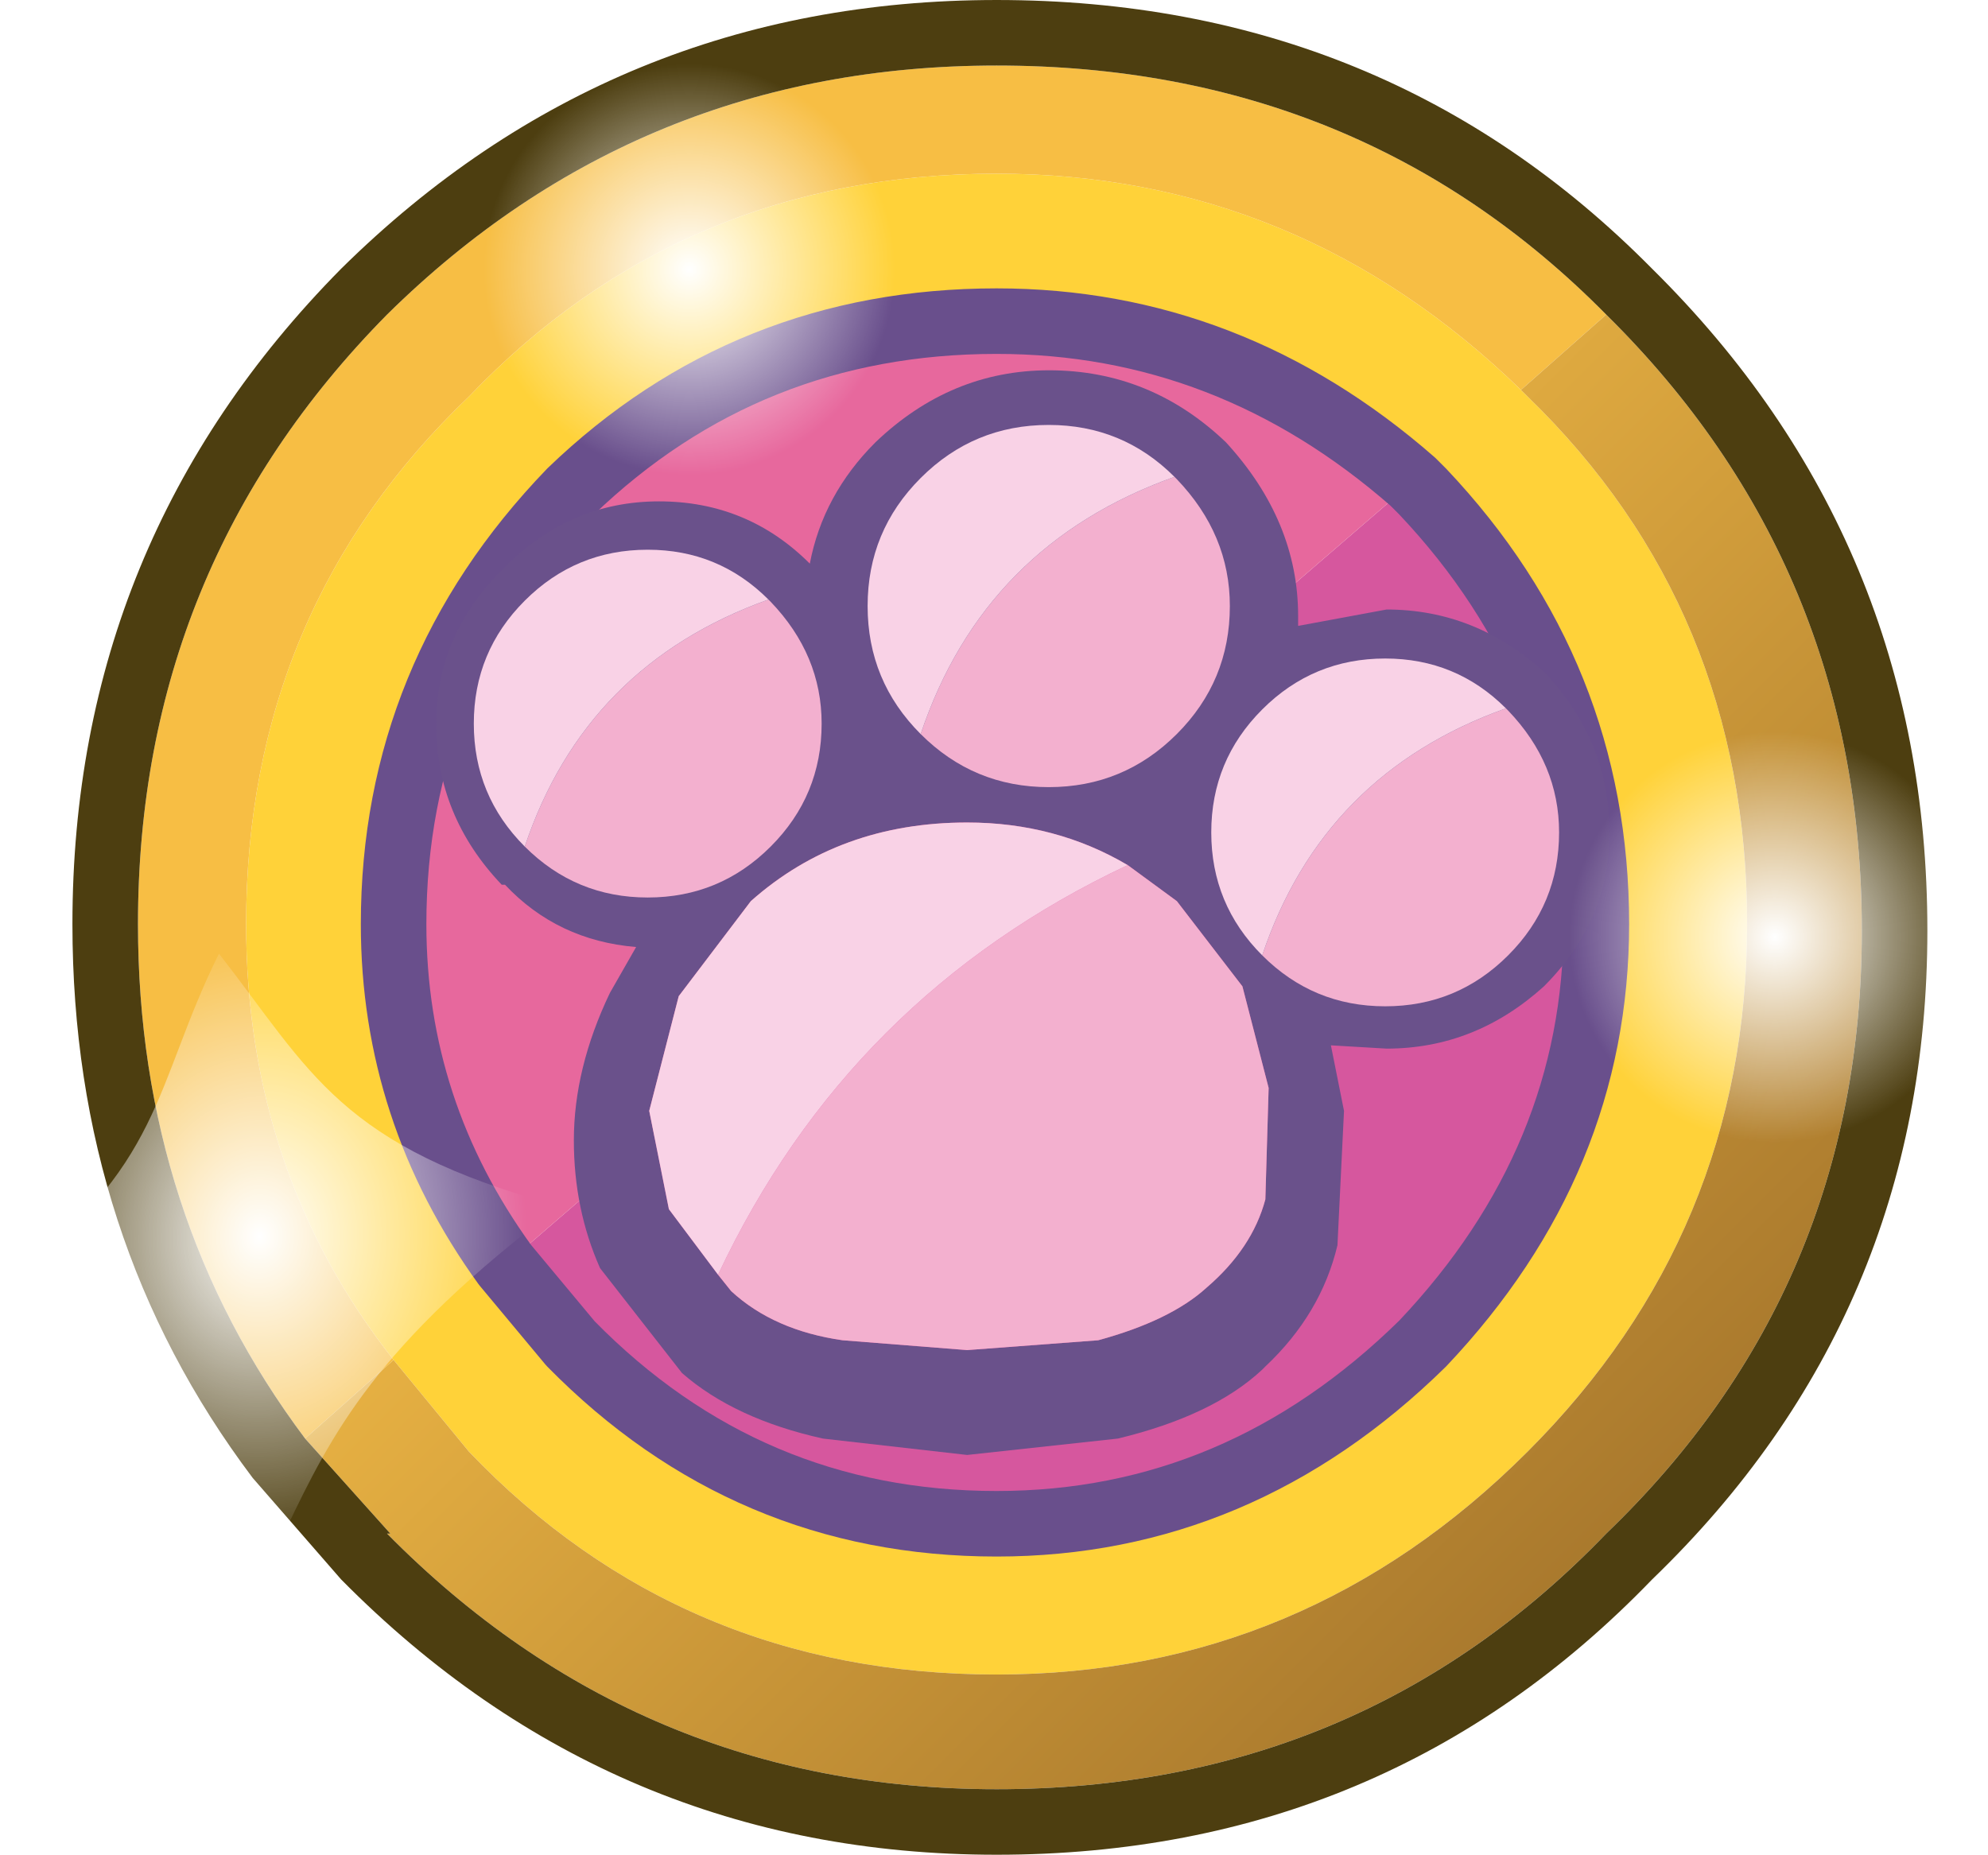 <?xml version="1.0" encoding="UTF-8" standalone="no"?>
<svg
   xmlns:dc="http://purl.org/dc/elements/1.1/"
   xmlns:cc="http://creativecommons.org/ns#"
   xmlns:rdf="http://www.w3.org/1999/02/22-rdf-syntax-ns#"
   xmlns:svg="http://www.w3.org/2000/svg"
   xmlns="http://www.w3.org/2000/svg"
   xmlns:xlink="http://www.w3.org/1999/xlink"
   xmlns:sodipodi="http://sodipodi.sourceforge.net/DTD/sodipodi-0.dtd"
   xmlns:inkscape="http://www.inkscape.org/namespaces/inkscape"
   height="28.3"
   width="30.33"
   version="1.1"
   id="svg31"
   sodipodi:docname="coin.svg"
   inkscape:version="1.0.1 (3bc2e813f5, 2020-09-07)">
  <sodipodi:namedview
     pagecolor="#2c2c2c"
     bordercolor="#666666"
     borderopacity="1"
     objecttolerance="10"
     gridtolerance="10"
     guidetolerance="10"
     inkscape:pageopacity="0"
     inkscape:pageshadow="2"
     inkscape:window-width="1920"
     inkscape:window-height="1017"
     id="namedview33"
     showgrid="false"
     inkscape:zoom="4"
     inkscape:cx="15.797967"
     inkscape:cy="-5.9330811"
     inkscape:window-x="-8"
     inkscape:window-y="-8"
     inkscape:window-maximized="1"
     inkscape:current-layer="layer2"
     inkscape:snap-global="false" />
  <g
     transform="translate(15.455,14.3)"
     id="g22">
    <path
       d="m -7.75,5 1,1.2 q 2.7,2.75 6.5,2.75 3.7,0 6.5,-2.75 Q 8.9,3.4 8.9,-0.2 8.9,-4 6.25,-6.8 L 6.1,-6.95 Q 3.3,-9.4 -0.25,-9.4 q -3.8,0 -6.5,2.6 -2.7,2.8 -2.7,6.6 0,2.85 1.7,5.2 m 15.5,-13.35 0.1,0.1 q 3.35,3.25 3.35,8.05 0,4.7 -3.35,8.05 -3.4,3.4 -8.1,3.4 -4.8,0 -8.05,-3.4 L -9.45,6.45 Q -11.7,3.6 -11.7,-0.2 q 0,-4.8 3.4,-8.05 3.25,-3.4 8.05,-3.4 4.6,0 8,3.3"
       fill="#ffd239"
       fill-rule="evenodd"
       stroke="none"
       id="path2" />
    <path
       d="m 9.05,-9.5 -1.3,1.15 q -3.4,-3.3 -8,-3.3 -4.8,0 -8.05,3.4 -3.4,3.25 -3.4,8.05 0,3.8 2.25,6.65 l -1.35,1.2 q -2.55,-3.4 -2.55,-7.85 0,-5.45 3.8,-9.3 3.85,-3.8 9.3,-3.8 5.55,0 9.3,3.8"
       fill="#f7be44"
       fill-rule="evenodd"
       stroke="none"
       id="path4" />
    <path
       d="m 6.1,-6.95 0.15,0.15 q 2.65,2.8 2.65,6.6 0,3.6 -2.65,6.4 -2.8,2.75 -6.5,2.75 -3.8,0 -6.5,-2.75 L -7.75,5 6.1,-6.95"
       fill="#d6579e"
       fill-rule="evenodd"
       stroke="none"
       id="path6" />
    <path
       d="m -7.75,5 q -1.7,-2.35 -1.7,-5.2 0,-3.8 2.7,-6.6 2.7,-2.6 6.5,-2.6 3.55,0 6.35,2.45 L -7.75,5"
       fill="#e7689d"
       fill-rule="evenodd"
       stroke="none"
       id="path8" />
    <path
       d="m 7.75,-8.35 1.3,-1.15 q 3.9,3.85 3.9,9.4 0,5.45 -3.9,9.2 Q 5.3,13 -0.25,13 -5.7,13 -9.55,9.1 h 0.05 l -1.3,-1.45 1.35,-1.2 1.15,1.4 q 3.25,3.4 8.05,3.4 4.7,0 8.1,-3.4 Q 11.2,4.5 11.2,-0.2 11.2,-5 7.85,-8.25 l -0.1,-0.1"
       fill="url(#gradient0)"
       fill-rule="evenodd"
       stroke="none"
       id="path10"
       style="fill:url(#gradient0)" />
    <path
       d="m 9.75,-10.2 q 4.2,4.15 4.2,10.1 0,5.85 -4.2,9.9 -4.05,4.2 -10,4.2 -5.85,0 -10,-4.2 L -11.6,8.25 q -2.75,-3.65 -2.75,-8.45 0,-5.85 4.1,-10 4.15,-4.1 10,-4.1 5.95,0 10,4.1 M -10.8,7.65 -9.5,9.1 h -0.05 q 3.85,3.9 9.3,3.9 5.55,0 9.3,-3.9 3.9,-3.75 3.9,-9.2 0,-5.55 -3.9,-9.4 -3.75,-3.8 -9.3,-3.8 -5.45,0 -9.3,3.8 -3.8,3.85 -3.8,9.3 0,4.45 2.55,7.85"
       fill="#4d3e10"
       fill-rule="evenodd"
       stroke="none"
       id="path12" />
    <path
       d="m 6.1,-6.95 0.15,0.15 q 2.65,2.8 2.65,6.6 0,3.6 -2.65,6.4 -2.8,2.75 -6.5,2.75 -3.8,0 -6.5,-2.75 l -1,-1.2 q -1.7,-2.35 -1.7,-5.2 0,-3.8 2.7,-6.6 2.7,-2.6 6.5,-2.6 3.55,0 6.35,2.45 z"
       fill="none"
       stroke="#694f8c"
       stroke-linecap="round"
       stroke-linejoin="round"
       stroke-width="1"
       id="path14" />
    <path
       d="m 3.25,-7.55 q 1.1,1.2 1.1,2.65 v 0.15 L 5.7,-5 q 1.35,0 2.4,0.95 1,1.05 1,2.45 0,1.35 -1,2.35 Q 7.05,1.7 5.7,1.7 l -0.85,-0.05 0.2,1 -0.1,2.05 Q 4.7,5.75 3.85,6.55 L 3.8,6.6 Q 3.05,7.3 1.6,7.65 L -0.7,7.9 -2.9,7.65 q -1.35,-0.3 -2.15,-1 L -6.3,5.05 Q -6.7,4.15 -6.7,3.1 -6.7,2 -6.15,0.85 l 0.4,-0.7 q -1.2,-0.1 -2,-0.95 H -7.8 q -1,-1.05 -1,-2.45 0,-1.35 1,-2.35 l 0.05,-0.05 q 1,-1 2.35,-1 1.35,0 2.3,0.95 0.2,-1.05 1,-1.85 1.15,-1.1 2.65,-1.1 1.55,0 2.7,1.1 M -4.5,5.15 -4.3,5.4 q 0.65,0.6 1.7,0.75 l 1.9,0.15 2,-0.15 Q 2.4,5.85 2.95,5.35 3.65,4.75 3.85,4 L 3.9,2.3 3.5,0.75 2.5,-0.55 1.75,-1.1 q -1.1,-0.65 -2.45,-0.65 -1.95,0 -3.3,1.2 l -1.1,1.45 -0.45,1.75 0.3,1.5 0.75,1"
       fill="#6a518b"
       fill-rule="evenodd"
       stroke="none"
       id="path16" />
    <path
       d="m 1.75,-1.1 0.75,0.55 1,1.3 L 3.9,2.3 3.85,4 Q 3.65,4.75 2.95,5.35 2.4,5.85 1.3,6.15 L -0.7,6.3 -2.6,6.15 Q -3.65,6 -4.3,5.4 L -4.5,5.15 q 2,-4.25 6.25,-6.25"
       fill="#f3b0cf"
       fill-rule="evenodd"
       stroke="none"
       id="path18" />
    <path
       d="m -4.5,5.15 -0.75,-1 -0.3,-1.5 L -5.1,0.9 -4,-0.55 q 1.35,-1.2 3.3,-1.2 1.35,0 2.45,0.65 -4.25,2 -6.25,6.25"
       fill="#f9d2e6"
       fill-rule="evenodd"
       stroke="none"
       id="path20" />
  </g>
  <defs
     id="defs29">
    <linearGradient
       inkscape:collect="always"
       id="linearGradient950">
      <stop
         style="stop-color:#ffffff;stop-opacity:1;"
         offset="0"
         id="stop946" />
      <stop
         style="stop-color:#ffffff;stop-opacity:0;"
         offset="1"
         id="stop948" />
    </linearGradient>
    <linearGradient
       gradientTransform="matrix(0.012,0.012,-0.01,0.01,5.5,2.25)"
       gradientUnits="userSpaceOnUse"
       id="gradient0"
       spreadMethod="pad"
       x1="-819.2"
       x2="819.2">
      <stop
         offset="0.0"
         stop-color="#fec64b"
         id="stop24" />
      <stop
         offset="1.0"
         stop-color="#906224"
         id="stop26" />
    </linearGradient>
    <radialGradient
       cx="0"
       cy="0"
       gradientTransform="matrix(0.004,0,0,0.004,9.411,4.112)"
       gradientUnits="userSpaceOnUse"
       id="gradient0-7"
       r="819.2"
       spreadMethod="pad">
      <stop
         offset="0.0"
         stop-color="#ffffff"
         id="stop908" />
      <stop
         offset="0.957"
         stop-color="#ffffff"
         stop-opacity="0.0"
         id="stop910" />
    </radialGradient>
    <radialGradient
       inkscape:collect="always"
       xlink:href="#gradient0-7"
       id="radialGradient942"
       gradientUnits="userSpaceOnUse"
       gradientTransform="matrix(0.006,0,0,0.006,-0.041,23.477)"
       cx="0"
       cy="0"
       r="819.2"
       spreadMethod="pad" />
    <radialGradient
       inkscape:collect="always"
       xlink:href="#linearGradient950"
       id="radialGradient952"
       cx="-0.245"
       cy="23.71"
       fx="-0.245"
       fy="23.71"
       r="4.029"
       gradientTransform="matrix(0.97,-0.057,0.082,1.263,2.186,-11.311)"
       gradientUnits="userSpaceOnUse" />
    <radialGradient
       inkscape:collect="always"
       xlink:href="#gradient0-7"
       id="radialGradient1184"
       gradientUnits="userSpaceOnUse"
       gradientTransform="matrix(0.004,0,0,0.004,27.078,14.299)"
       cx="0"
       cy="0"
       r="819.2"
       spreadMethod="pad" />
    <filter
       inkscape:collect="always"
       style="color-interpolation-filters:sRGB"
       id="filter1186"
       x="-0.008"
       width="1.016"
       y="-0.007"
       height="1.015">
      <feGaussianBlur
         inkscape:collect="always"
         stdDeviation="0.028"
         id="feGaussianBlur1188" />
    </filter>
    <radialGradient
       inkscape:collect="always"
       xlink:href="#gradient0-7"
       id="radialGradient1204"
       gradientUnits="userSpaceOnUse"
       gradientTransform="matrix(0.004,0,0,0.004,10.516,4.112)"
       cx="0"
       cy="0"
       r="819.2"
       spreadMethod="pad" />
  </defs>
  <g
     transform="matrix(0.338,0,0,0.338,9.882,11.041)"
     id="g864">
    <path
       d="m 5.45,-5.6 0.1,0.1 q 2.3,2.4 2.3,5.5 0,3.25 -2.3,5.55 -2.3,2.3 -5.55,2.3 -3.25,0 -5.55,-2.3 2.75,-8.2 11,-11.15"
       fill="#f3b0cf"
       fill-rule="evenodd"
       stroke="none"
       id="path860" />
    <path
       d="m -5.55,5.55 q -2.3,-2.3 -2.3,-5.55 0,-3.25 2.3,-5.55 2.3,-2.3 5.55,-2.3 3.2,0 5.45,2.25 -8.25,2.95 -11,11.15"
       fill="#f9d2e6"
       fill-rule="evenodd"
       stroke="none"
       id="path862" />
  </g>
  <g
     inkscape:groupmode="layer"
     id="layer1"
     inkscape:label="Layer 1" />
  <g
     transform="matrix(0.352,0,0,0.352,16,9.247)"
     id="g896">
    <path
       d="m 5.45,-5.6 0.1,0.1 q 2.3,2.4 2.3,5.5 0,3.25 -2.3,5.55 -2.3,2.3 -5.55,2.3 -3.25,0 -5.55,-2.3 2.75,-8.2 11,-11.15"
       fill="#f3b0cf"
       fill-rule="evenodd"
       stroke="none"
       id="path892" />
    <path
       d="m -5.55,5.55 q -2.3,-2.3 -2.3,-5.55 0,-3.25 2.3,-5.55 2.3,-2.3 5.55,-2.3 3.2,0 5.45,2.25 -8.25,2.95 -11,11.15"
       fill="#f9d2e6"
       fill-rule="evenodd"
       stroke="none"
       id="path894" />
  </g>
  <g
     transform="matrix(0.338,0,0,0.338,21.133,12.701)"
     id="g902">
    <path
       d="m 5.45,-5.6 0.1,0.1 q 2.3,2.4 2.3,5.5 0,3.25 -2.3,5.55 -2.3,2.3 -5.55,2.3 -3.25,0 -5.55,-2.3 2.75,-8.2 11,-11.15"
       fill="#f3b0cf"
       fill-rule="evenodd"
       stroke="none"
       id="path898" />
    <path
       d="m -5.55,5.55 q -2.3,-2.3 -2.3,-5.55 0,-3.25 2.3,-5.55 2.3,-2.3 5.55,-2.3 3.2,0 5.45,2.25 -8.25,2.95 -11,11.15"
       fill="#f9d2e6"
       fill-rule="evenodd"
       stroke="none"
       id="path900" />
  </g>
  <path
     d="m 12.804,1.824 q 0.963,0.939 0.963,2.288 0,1.349 -0.963,2.288 -0.939,0.963 -2.288,0.963 -1.349,0 -2.288,-0.963 -0.963,-0.939 -0.963,-2.288 0,-1.349 0.963,-2.288 0.939,-0.963 2.288,-0.963 1.349,0 2.288,0.963"
     fill="url(#gradient0)"
     fill-rule="evenodd"
     stroke="none"
     id="path904"
     style="fill:url(#radialGradient1204);stroke-width:0.482" />
  <g
     inkscape:groupmode="layer"
     id="layer2"
     inkscape:label="Layer 2">
    <path
       d="M 3.006,14.17 C 4.484,16.003 4.974,17.17 8.266,17.992 5.713,20.304 5.155,21.747 4.584,23.287 3.518,21.767 2.554,20.437 0.176,19.541 2.424,17.615 2.181,16.302 3.006,14.17 Z"
       fill="#ffffff"
       fill-rule="evenodd"
       stroke="none"
       id="path926"
       style="mix-blend-mode:normal;fill:url(#radialGradient952);fill-opacity:1;stroke-width:0.468;filter:url(#filter1186)"
       sodipodi:nodetypes="ccccc"
       transform="matrix(1.037,0.038,-0.067,0.956,1.173,0.89)" />
  </g>
  <path
     d="m 29.366,12.011 q 0.963,0.939 0.963,2.288 0,1.349 -0.963,2.288 -0.939,0.963 -2.288,0.963 -1.349,0 -2.288,-0.963 -0.963,-0.939 -0.963,-2.288 0,-1.349 0.963,-2.288 0.939,-0.963 2.288,-0.963 1.349,0 2.288,0.963"
     fill="url(#gradient0)"
     fill-rule="evenodd"
     stroke="none"
     id="path1182"
     style="fill:url(#radialGradient1184);stroke-width:0.482" />
</svg>

